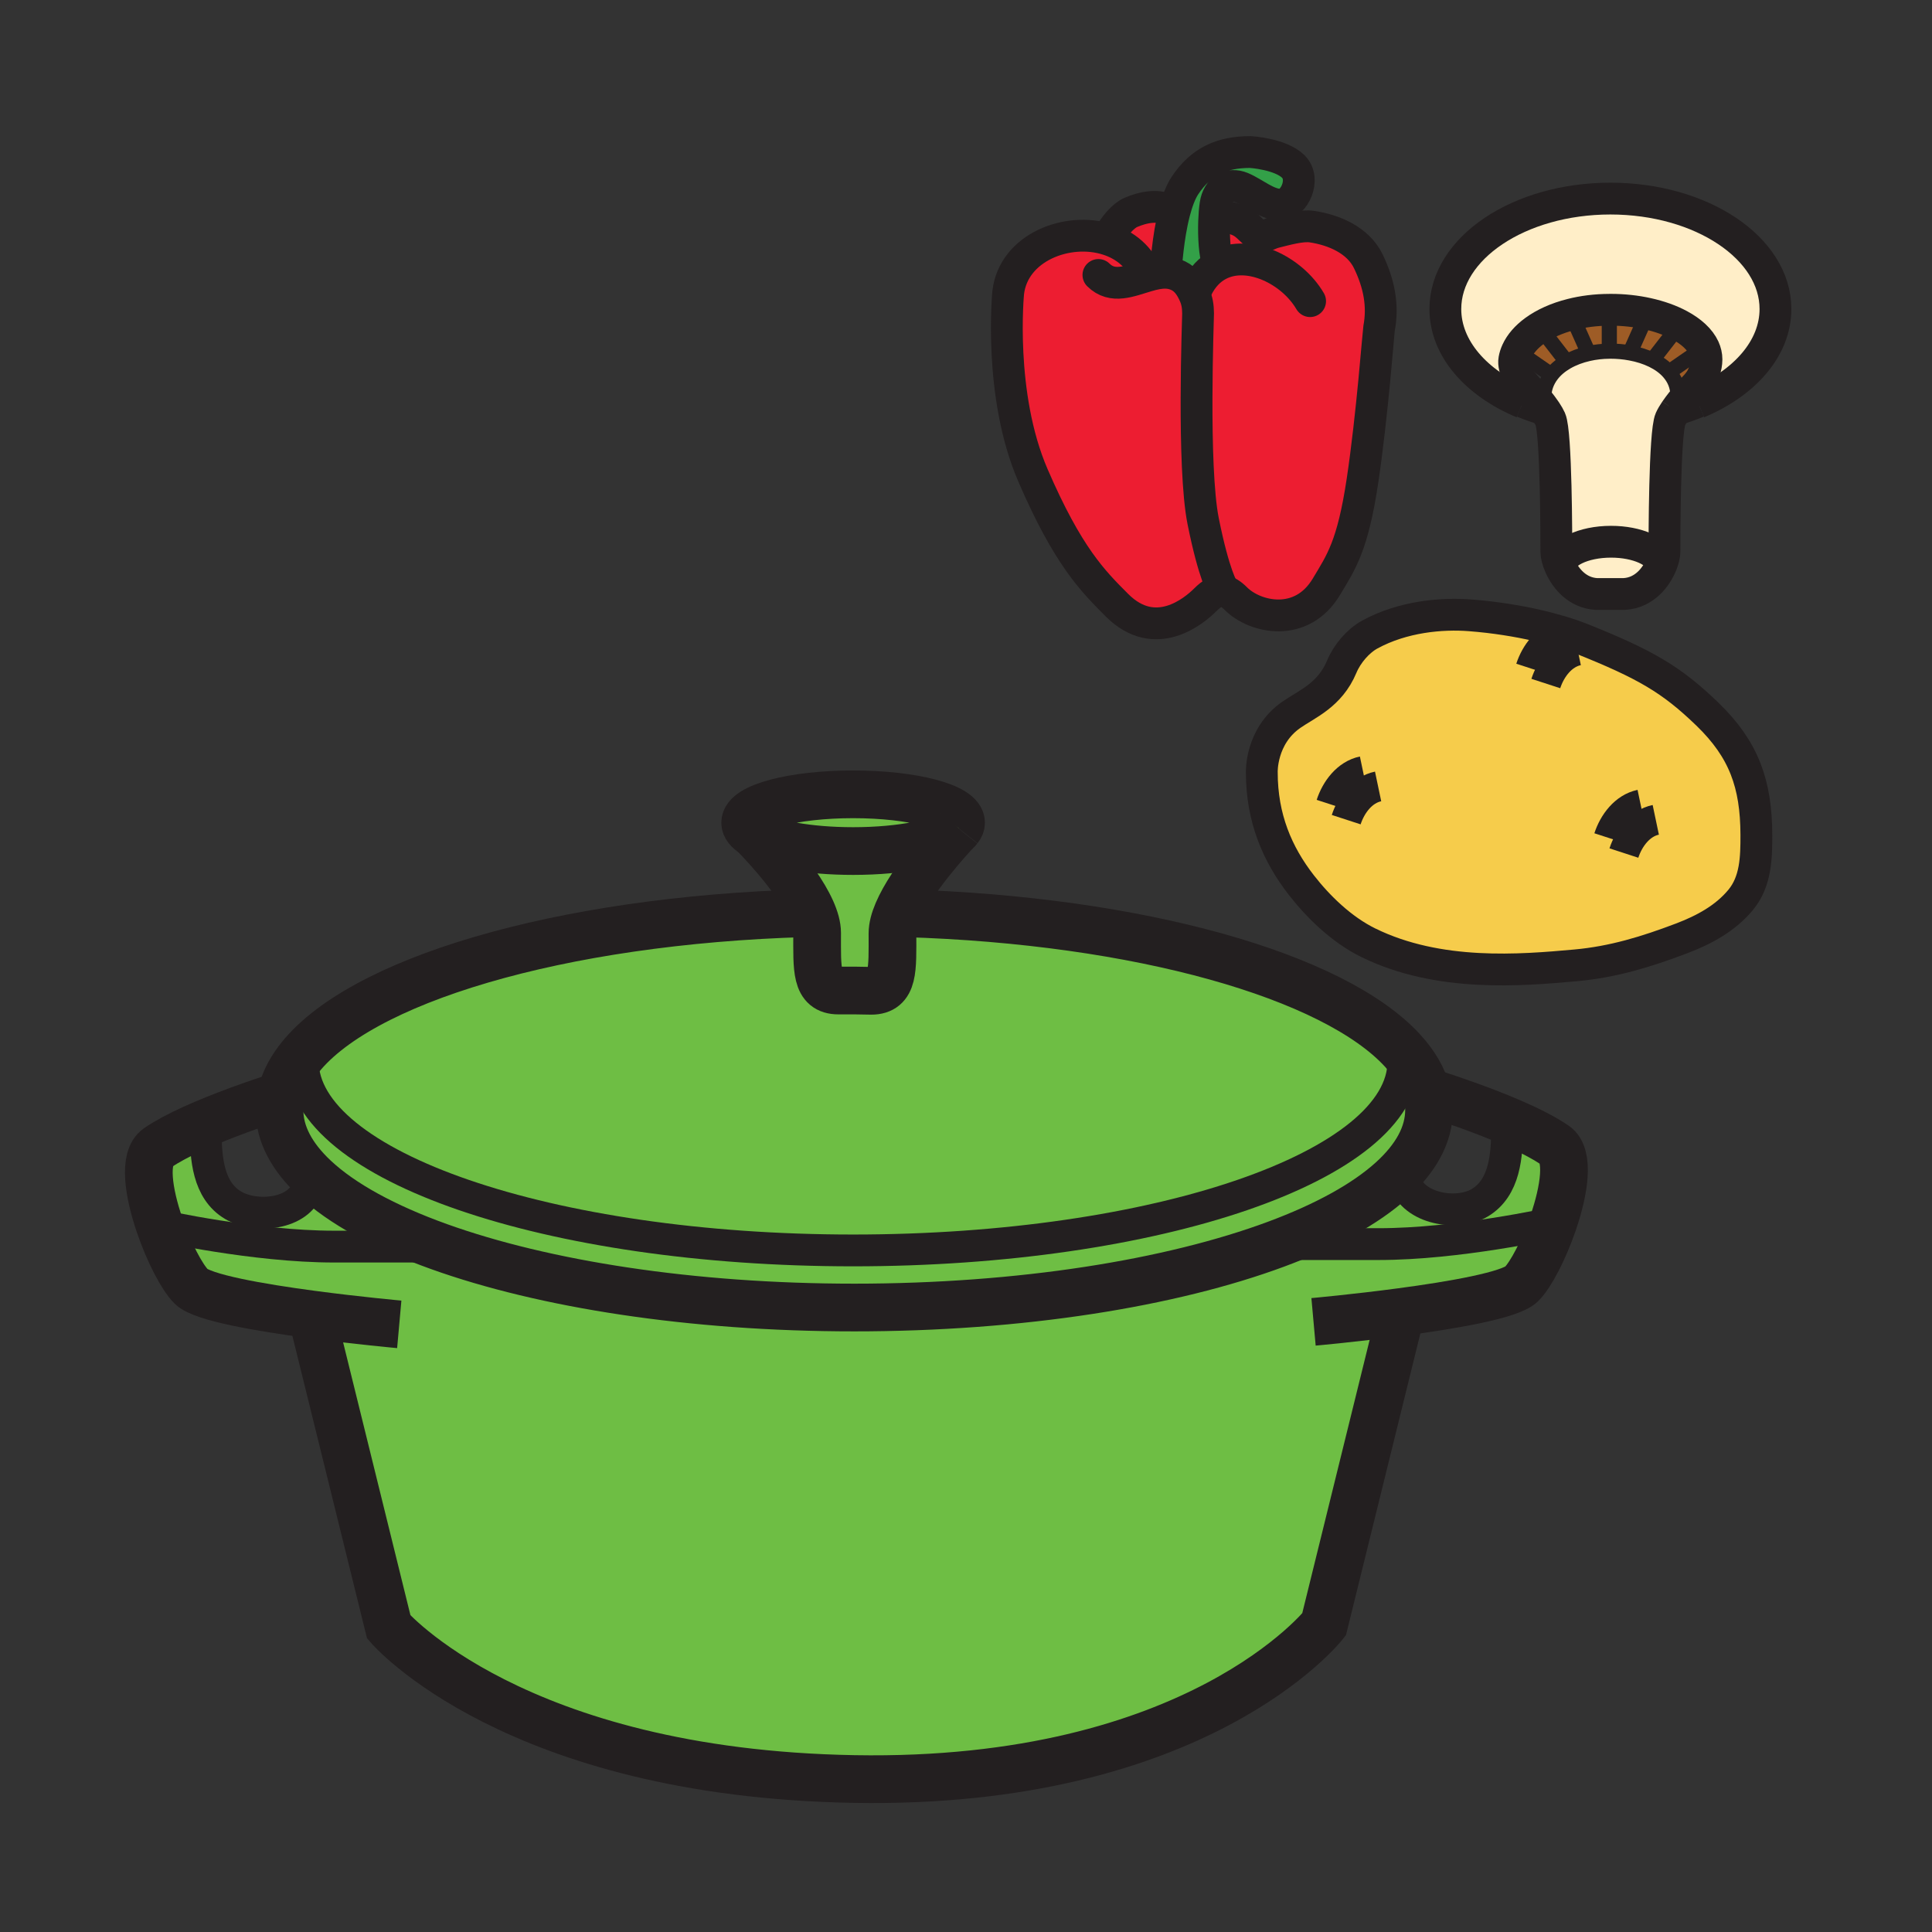<?xml version="1.0" encoding="iso-8859-1"?>
<!-- Generator: Adobe Illustrator 12.0.1, SVG Export Plug-In . SVG Version: 6.00 Build 51448)  -->
<!DOCTYPE svg PUBLIC "-//W3C//DTD SVG 1.1//EN" "http://www.w3.org/Graphics/SVG/1.1/DTD/svg11.dtd">
<svg  version="1.1" id="Layer_1" xmlns="http://www.w3.org/2000/svg" xmlns:xlink="http://www.w3.org/1999/xlink" width="850.394" height="850.394"
	 viewBox="0 0 850.394 850.394" style="overflow:visible;enable-background:new 0 0 850.394 850.394;" xml:space="preserve">
<rect x="0" y="0" width="850.394" height="850.394" fill="#333333" stroke="none"/>
<g>
	<g id="XMLID_2_">
		<g>
			<path style="fill:#9E5C26;" d="M708.36,152.67l0.029,1.9c-3.149,0.02-6.27,0.38-9.21,1.05l-0.1-0.46l-7.35-16.52l-0.061-0.24
				c5.061-1.29,10.69-2.02,16.69-2.04V152.67z"/>
			<path style="fill:#9E5C26;" d="M679.04,145.66l10.54,13.61c-2.69,1.56-4.99,3.48-6.7,5.75l-14.81-10.24l-0.37-0.17
				c1.49-3.28,4.149-6.32,7.74-8.96L679.04,145.66z"/>
			<path style="fill:#9E5C26;" d="M699.08,155.16l0.1,0.46c-3.5,0.79-6.77,2.02-9.6,3.65l-10.54-13.61l-3.6-0.01
				c4.239-3.11,9.779-5.63,16.229-7.25l0.061,0.24L699.08,155.16z"/>
			<path style="fill:#9E5C26;" d="M734.58,163.79l14.33-9.9l1.109-0.63c0.721,1.59,1.11,3.24,1.11,4.94c0,3.31-1.39,7.8-3.85,10.65
				c0,0.01-0.011,0.01-0.011,0.02l-0.1,0.11c-1.63,1.74-6.51,7.06-9.68,11.71c0.689-2.06,1.069-4.25,1.069-6.51
				C738.56,170.08,737.08,166.62,734.58,163.79z"/>
			<path style="fill:#9E5C26;" d="M737.95,144.77l-10.62,13.69c-2.89-1.41-6.17-2.45-9.65-3.09l0.21-1.11l7.221-16.19
				c5.33,1.17,10.149,2.9,14.14,5.05L737.95,144.77z"/>
			<path style="fill:#9E5C26;" d="M708.36,152.67v-16.31c0.1,0,0.199,0,0.3,0l0.35-0.01c5.641,0,11.101,0.61,16.101,1.72
				l-7.221,16.19l-0.21,1.11c-2.87-0.54-5.87-0.81-8.89-0.81c-0.13,0-0.271,0-0.4,0.01L708.36,152.67z"/>
			<path style="fill:#9E5C26;" d="M750.02,153.26l-1.109,0.63l-14.33,9.9c-1.89-2.15-4.38-3.93-7.25-5.33l10.62-13.69l1.3-1.65
				C744.43,145.9,748.24,149.38,750.02,153.26z"/>
			<path style="fill:#FFEEC8;" d="M734.58,163.79c2.5,2.83,3.979,6.29,3.979,10.39c0,2.26-0.38,4.45-1.069,6.51
				c-0.92,1.36-1.7,2.65-2.21,3.79c-2.65,5.87-2.65,53.11-2.65,58.39c0,1.29-0.41,3.24-1.27,5.4c-1.15-5.51-10.66-9.82-22.24-9.82
				c-12.33,0-22.32,4.89-22.34,10.92c-1.181-2.59-1.74-4.99-1.74-6.49c0-5.28,0-52.52-2.65-58.39c-0.449-1-1.109-2.14-1.909-3.35
				c-0.04-0.13-0.08-0.26-0.12-0.39c-0.551-1.85-0.851-3.79-0.851-5.78c0-3.8,1.24-7.14,3.37-9.95c1.71-2.27,4.01-4.19,6.7-5.75
				c2.83-1.63,6.1-2.86,9.6-3.65c2.94-0.67,6.061-1.03,9.21-1.05c0.13-0.01,0.271-0.01,0.4-0.01c3.02,0,6.02,0.27,8.89,0.81
				c3.48,0.64,6.761,1.68,9.65,3.09C730.2,159.86,732.69,161.64,734.58,163.79z"/>
			<path style="fill:#FFEEC8;" d="M731.36,248.27c-2.24,5.61-7.48,12.65-16.36,13.18h-12.46c-8.24-0.56-13.32-6.72-15.76-12.08
				c0.02-6.03,10.01-10.92,22.34-10.92C720.7,238.45,730.21,242.76,731.36,248.27z"/>
			<path style="fill:#FFEEC8;" d="M747.44,168.69c-0.051,0.04-0.101,0.1-0.16,0.16c2.46-2.85,3.85-7.34,3.85-10.65
				c0-1.7-0.39-3.35-1.11-4.94c-1.779-3.88-5.59-7.36-10.77-10.14c-3.99-2.15-8.81-3.88-14.14-5.05c-5-1.11-10.46-1.72-16.101-1.72
				l-0.35,0.01c-0.101,0-0.2,0-0.3,0c-6,0.02-11.63,0.75-16.69,2.04c-6.45,1.62-11.99,4.14-16.229,7.25
				c-3.591,2.64-6.25,5.68-7.74,8.96c-0.54,1.18-0.931,2.38-1.15,3.61c-0.75,4.1,3.12,9.73,3.12,9.73s6.59,6.98,10.51,12.75
				c-3.439-0.98-6.75-2.14-9.89-3.47c-20.49-8.59-34.1-23.84-34.1-41.21c0-26.83,32.52-48.6,72.649-48.61
				c40.13,0.02,72.65,21.77,72.65,48.61c0,17.36-13.62,32.6-34.11,41.2c-3.149,1.32-6.45,2.48-9.89,3.47
				c3.17-4.65,8.05-9.97,9.68-11.71l0.1-0.11L747.44,168.69z"/>
			<path style="fill:#6EBE44;" d="M561.77,547.61C515.56,564.77,449.44,575.52,376.01,575.52c-71.85,0-136.7-10.289-182.75-26.81
				c-23.92-8.59-42.76-18.85-54.89-30.229c-9.93-9.32-15.35-19.391-15.35-29.891c0-2.14,0.23-4.27,0.67-6.37
				c1.1-5.229,3.55-10.33,7.22-15.26l2.37,0.2c0,45.97,108.45,83.229,242.22,83.229c133.79,0,242.23-37.26,242.23-83.229
				c0-1.601-0.12-3.18-0.391-4.75c5.46,5.95,9.11,12.18,10.72,18.609c0.631,2.49,0.95,5.021,0.95,7.57
				c0,10.88-5.81,21.29-16.43,30.891C600.95,529.98,583.58,539.51,561.77,547.61z"/>
			<path style="fill:#6EBE44;" d="M617.34,462.41c0.271,1.57,0.391,3.149,0.391,4.75c0,45.97-108.44,83.229-242.23,83.229
				c-133.77,0-242.22-37.26-242.22-83.229l-2.37-0.2c26.26-35.24,115.18-61.86,223.54-65l2.64-1.24c1.6,3.56,2.58,6.96,2.58,9.95
				c0,15.95-0.7,25.32,9.36,25.32c0.65,0,6.95,0,7.47,0c0,0,6.32,0.12,6.96,0.12c10.06,0,9.37-9.36,9.37-25.32
				c0-2.74,0.86-5.9,2.29-9.26l3.05,0.45C501.56,405.07,587.15,429.51,617.34,462.41z"/>
			<path style="fill:#6EBE44;" d="M375.51,374.6c21.62,0,39.87-3.8,45.62-9c-3.95,4.21-19.99,21.8-26.01,35.93
				c-1.43,3.36-2.29,6.52-2.29,9.26c0,15.96,0.69,25.32-9.37,25.32c-0.64,0-6.96-0.12-6.96-0.12c-0.52,0-6.82,0-7.47,0
				c-10.06,0-9.36-9.37-9.36-25.32c0-2.99-0.98-6.39-2.58-9.95c-6.93-15.43-25.4-33.76-25.4-33.76l0.01-0.02
				C338.89,371.45,355.8,374.6,375.51,374.6z"/>
			<path style="fill:#6EBE44;" d="M423.02,362.11c0,0.87-0.34,1.73-0.99,2.55c0,0-0.03,0.03-0.08,0.09
				c-0.13,0.13-0.41,0.42-0.82,0.85c-5.75,5.2-24,9-45.62,9c-19.71,0-36.62-3.15-43.81-7.66c-2.38-1.48-3.7-3.11-3.7-4.83
				c0-6.89,21.27-12.48,47.51-12.48C401.75,349.63,423.02,355.22,423.02,362.11z"/>
			<path style="fill:#6EBE44;" d="M193.26,548.71c-3.86,0-34.62,0-46.19,0c-35.15,0-76.77-9.32-76.77-9.32
				c-4.95-14.399-7.31-29.729-0.92-34.159c4.06-2.811,9.5-5.671,15.53-8.421l5.63,0.91c0.05,11.84,0.94,26.2,12.08,32.79
				c9.8,5.82,29.16,4.32,33-8.17l2.75-3.859C150.5,529.86,169.34,540.12,193.26,548.71z"/>
			<path style="fill:#6EBE44;" d="M684.54,504.15c6.38,4.43,4.03,19.75-0.93,34.149c-0.851,0.19-41.971,9.311-76.761,9.311
				c-10.81,0-38.319,0-45.08,0c21.811-8.101,39.181-17.63,50.811-28.13l5.72,0.319c3.83,12.49,23.2,15.45,33,9.63
				c11.141-6.62,12.03-20.979,12.08-32.81l1-2.94C672.23,497.04,679.46,500.63,684.54,504.15z"/>
			<path style="fill:#6EBE44;" d="M616.71,577.48L582.8,715c0,0-55.47,70.71-206.83,68.06
				c-149.85-2.619-204.85-66.949-204.85-66.949l-33.93-137.53c-22.79-3.03-48.12-7.41-53.01-12.3
				c-4.14-4.141-9.87-15.21-13.88-26.891c0,0,41.62,9.32,76.77,9.32c11.57,0,42.33,0,46.19,0c46.05,16.521,110.9,26.81,182.75,26.81
				c73.431,0,139.55-10.75,185.76-27.909c6.761,0,34.271,0,45.08,0c34.79,0,75.91-9.12,76.761-9.311
				c-4.011,11.681-9.73,22.74-13.87,26.88C664.85,570.07,639.5,574.45,616.71,577.48z"/>
			<path style="fill:#F6CC4B;" d="M695.75,281.01c28.44,11.36,39.94,18.02,55.81,33.36c16.07,15.53,21.45,30.75,21.521,53.06
				c0.03,10.18-0.22,20.59-6.93,28.69c-6.75,8.15-16.15,13.19-25.96,16.92c-15.44,5.86-30.101,10.37-46.551,11.86
				c-24.26,2.19-60.359,5.26-91.359-9.94c-11.84-5.81-22.101-15.9-29.48-25.38C562.14,375.87,555.4,359.96,555.4,340
				c0,0-0.641-15.85,12.949-25.34c6.78-4.75,16.971-8.59,22.24-21.23c2.38-5.67,7.16-11.3,12.37-14.15
				c14.53-7.92,31.64-9.41,44.11-8.44C669.11,272.54,686.94,277.5,695.75,281.01z"/>
			<path style="fill:#33A048;" d="M569.3,73.33c5.601,5.6,0.32,16.8-5.609,16.8c-5.921,0-11.69-5.28-17.131-7.52
				c-5.439-2.24-10.5,0.68-11.52,7.36c-0.32,2.06-0.54,4.77-0.64,7.69c-0.2,6.56,0.229,14.21,1.649,18.08l0.47,0.75
				c-3.93,2.02-7.35,5.46-9.81,10.62l-2.2,0.11c-1.91-3.38-4.51-5.89-8.689-6.84c-0.86-0.2-1.73-0.3-2.61-0.32l0.06-2.24
				c0,0,0.711-13.04,3.601-24.3c1.18-4.58,2.72-8.87,4.71-11.87c7.05-10.57,16.02-14.73,28.82-14.73
				C550.4,66.92,563.69,67.72,569.3,73.33z"/>
			<path style="fill:#ED1D31;" d="M515.5,93.17l1.37,0.35c-2.89,11.26-3.601,24.3-3.601,24.3l-0.06,2.24
				c-2.67-0.08-5.43,0.55-8.2,1.36c-3.22-8.33-9.74-13.55-17.39-16.01l0.35-1.03c2.19-4.54,6.33-9.4,9.78-10.89
				C502.87,91.3,510.31,89.49,515.5,93.17z"/>
			<path style="fill:#ED1D31;" d="M529.59,229.41c4.811,24.01,8.75,29.89,8.75,29.89l-0.08,0.79c-2.43-0.29-4.83,1.02-7.71,3.9
				c-5.04,5.04-22.09,19.21-38.899,2.4c-10.801-10.81-21.61-21.62-36.98-57.15c-15.37-35.54-10.89-80.53-10.89-80.53
				c2.37-19.81,26.109-29,43.84-23.3c7.649,2.46,14.17,7.68,17.39,16.01c2.771-0.81,5.53-1.44,8.2-1.36
				c0.88,0.02,1.75,0.12,2.61,0.32c4.18,0.95,6.779,3.46,8.689,6.84c0.44,0.78,0.851,1.6,1.23,2.47c1.21,2.73,1.58,5.16,1.609,8.25
				C527.38,139.92,524.79,205.39,529.59,229.41z"/>
			<path style="fill:#ED1D31;" d="M536.52,116.49l-0.47-0.75c-1.42-3.87-1.85-11.52-1.649-18.08h0.01
				c3.39-2.89,6.78-2.23,10.53-0.72c3.6,1.44,5.149,3.95,8.029,6.14c2.98,2.28,4.721,0,8.311-0.87c4.58-1.11,11.54-3.17,16.189-2.46
				c9.57,1.44,20.271,5.86,24.82,15.27c4.8,9.94,6.63,19.63,4.71,29.62c-0.25,1.32-2.97,38.18-7.29,67
				c-4.33,28.82-9.4,35.8-15.85,46.58c-10.94,18.31-31.45,13.69-39.86,5.29c-2.06-2.06-3.91-3.2-5.74-3.42l0.08-0.79
				c0,0-3.939-5.88-8.75-29.89c-4.8-24.02-2.21-89.49-2.24-91.47c-0.029-3.09-0.399-5.52-1.609-8.25c-0.38-0.87-0.79-1.69-1.23-2.47
				l2.2-0.11C529.17,121.95,532.59,118.51,536.52,116.49z"/>
		</g>
		<g>
			<path style="fill:none;stroke:#231F20;stroke-width:21;" d="M175.74,582.93c0,0-18.27-1.64-38.55-4.35
				c-22.79-3.03-48.12-7.41-53.01-12.3c-4.14-4.141-9.87-15.21-13.88-26.891c-4.95-14.399-7.31-29.729-0.92-34.159
				c4.06-2.811,9.5-5.671,15.53-8.421c12.79-5.829,28.24-11.18,38.78-14.59c0.39-0.13,0.77-0.25,1.15-0.37"/>
			<path style="fill:none;stroke:#231F20;stroke-width:14;" d="M70.3,539.39c0,0,41.62,9.32,76.77,9.32c11.57,0,42.33,0,46.19,0"/>
			<path style="fill:none;stroke:#231F20;stroke-width:21;" d="M398.17,401.98c103.39,3.09,188.98,27.53,219.17,60.43
				c5.46,5.95,9.11,12.18,10.72,18.609c0.631,2.49,0.95,5.021,0.95,7.57c0,10.88-5.81,21.29-16.43,30.891
				c-11.63,10.5-29,20.029-50.811,28.13C515.56,564.77,449.44,575.52,376.01,575.52c-71.85,0-136.7-10.289-182.75-26.81
				c-23.92-8.59-42.76-18.85-54.89-30.229c-9.93-9.32-15.35-19.391-15.35-29.891c0-2.14,0.23-4.27,0.67-6.37
				c1.1-5.229,3.55-10.33,7.22-15.26c26.26-35.24,115.18-61.86,223.54-65"/>
			<path style="fill:none;stroke:#231F20;stroke-width:14;" d="M617.34,462.41c0.271,1.57,0.391,3.149,0.391,4.75
				c0,45.97-108.44,83.229-242.23,83.229c-133.77,0-242.22-37.26-242.22-83.229"/>
			<path style="fill:none;stroke:#231F20;stroke-width:14;" d="M90.54,497.72c0.05,11.84,0.94,26.2,12.08,32.79
				c9.8,5.82,29.16,4.32,33-8.17"/>
			<path style="fill:none;stroke:#231F20;stroke-width:21;" d="M617.01,576.28l-0.3,1.2L582.8,715c0,0-55.47,70.71-206.83,68.06
				c-149.85-2.619-204.85-66.949-204.85-66.949l-33.93-137.53l-0.3-1.2"/>
			<path style="fill:none;stroke:#231F20;stroke-width:21;" d="M578.17,581.83c0,0,18.26-1.64,38.54-4.35
				c22.79-3.03,48.14-7.41,53.03-12.301c4.14-4.14,9.859-15.199,13.87-26.88c4.96-14.399,7.31-29.72,0.93-34.149
				c-5.08-3.521-12.31-7.11-20.16-10.471c-12.24-5.239-25.96-9.92-35.3-12.92"/>
			<path style="fill:none;stroke:#231F20;stroke-width:14;" d="M683.62,538.3c0,0,0,0-0.01,0c-0.851,0.19-41.971,9.311-76.761,9.311
				c-10.81,0-38.319,0-45.08,0c-0.479,0-0.85,0-1.109,0"/>
			<path style="fill:none;stroke:#231F20;stroke-width:14;" d="M663.38,496.62c-0.05,11.83-0.939,26.189-12.08,32.81
				c-9.8,5.82-29.17,2.86-33-9.63"/>
			<path style="fill:none;stroke:#231F20;stroke-width:21;" d="M421.95,364.75c-0.23,0.29-0.51,0.58-0.82,0.85
				c-5.75,5.2-24,9-45.62,9c-19.71,0-36.62-3.15-43.81-7.66c-2.38-1.48-3.7-3.11-3.7-4.83c0-6.89,21.27-12.48,47.51-12.48
				c26.24,0,47.51,5.59,47.51,12.48c0,0.87-0.34,1.73-0.99,2.55"/>
			<path style="fill:none;stroke:#231F20;stroke-width:21;" d="M422.03,364.66c0,0-0.03,0.03-0.08,0.09
				c-0.13,0.13-0.41,0.42-0.82,0.85c-3.95,4.21-19.99,21.8-26.01,35.93c-1.43,3.36-2.29,6.52-2.29,9.26
				c0,15.96,0.69,25.32-9.37,25.32c-0.64,0-6.96-0.12-6.96-0.12c-0.52,0-6.82,0-7.47,0c-10.06,0-9.36-9.37-9.36-25.32
				c0-2.99-0.98-6.39-2.58-9.95c-6.93-15.43-25.4-33.76-25.4-33.76"/>
			<path style="fill:none;stroke:#231F20;stroke-width:14;" d="M515.5,93.17c-5.19-3.68-12.63-1.87-17.75,0.32
				c-3.45,1.49-7.59,6.35-9.78,10.89"/>
			<path style="fill:none;stroke:#231F20;stroke-width:14;" d="M505.01,121.42c-3.22-8.33-9.74-13.55-17.39-16.01
				c-17.73-5.7-41.47,3.49-43.84,23.3c0,0-4.48,44.99,10.89,80.53c15.37,35.53,26.18,46.34,36.98,57.15
				c16.81,16.81,33.859,2.64,38.899-2.4c2.88-2.88,5.28-4.19,7.71-3.9c1.83,0.22,3.681,1.36,5.74,3.42
				c8.41,8.4,28.92,13.02,39.86-5.29c6.449-10.78,11.52-17.76,15.85-46.58c4.32-28.82,7.04-65.68,7.29-67
				c1.92-9.99,0.09-19.68-4.71-29.62c-4.55-9.41-15.25-13.83-24.82-15.27c-4.649-0.71-11.609,1.35-16.189,2.46
				c-3.59,0.87-5.33,3.15-8.311,0.87c-2.88-2.19-4.43-4.7-8.029-6.14c-3.75-1.51-7.141-2.17-10.53,0.72"/>
			<path style="fill:none;stroke:#231F20;stroke-width:14;stroke-linecap:round;stroke-linejoin:round;" d="M483.48,121.03
				c6.21,6.16,13.899,2.61,21.529,0.39c2.771-0.81,5.53-1.44,8.2-1.36c0.88,0.02,1.75,0.12,2.61,0.32
				c4.18,0.95,6.779,3.46,8.689,6.84c0.44,0.78,0.851,1.6,1.23,2.47c1.21,2.73,1.58,5.16,1.609,8.25
				c0.03,1.98-2.56,67.45,2.24,91.47c4.811,24.01,8.75,29.89,8.75,29.89"/>
			<path style="fill:none;stroke:#231F20;stroke-width:14;stroke-linecap:round;stroke-linejoin:round;" d="M526.71,127.11
				c2.46-5.16,5.88-8.6,9.81-10.62c13.2-6.8,32.181,2.44,40.141,16.06"/>
			<path style="fill:none;stroke:#231F20;stroke-width:14;" d="M513.27,117.82c0,0,0.711-13.04,3.601-24.3
				c1.18-4.58,2.72-8.87,4.71-11.87c7.05-10.57,16.02-14.73,28.82-14.73c0,0,13.29,0.8,18.899,6.41c5.601,5.6,0.32,16.8-5.609,16.8
				c-5.921,0-11.69-5.28-17.131-7.52c-5.439-2.24-10.5,0.68-11.52,7.36c-0.32,2.06-0.54,4.77-0.64,7.69
				c-0.2,6.56,0.229,14.21,1.649,18.08"/>
			<path style="fill:none;stroke:#231F20;stroke-width:13.343;" d="M680.59,180.82c-0.08-0.02-0.16-0.04-0.229-0.07
				c-0.061-0.01-0.12-0.03-0.181-0.05c-3.439-0.98-6.75-2.14-9.89-3.47"/>
			<path style="fill:none;stroke:#231F20;stroke-width:14;" d="M747.38,177.22c20.49-8.6,34.11-23.84,34.11-41.2
				c0-26.84-32.521-48.59-72.65-48.61c-40.13,0.01-72.649,21.78-72.649,48.61c0,17.37,13.609,32.62,34.1,41.21"/>
			<path style="fill:none;stroke:#231F20;stroke-width:13.343;" d="M737.09,180.81c0.13-0.04,0.271-0.08,0.4-0.12
				c3.439-0.99,6.74-2.15,9.89-3.47"/>
			<path style="fill:none;stroke:#231F20;stroke-width:14;" d="M747.28,168.85c0.06-0.06,0.109-0.12,0.16-0.16
				c0.079-0.09,0.149-0.16,0.199-0.21c0,0,0.07-0.08-0.199,0.21l-0.171,0.18"/>
			<path style="fill:none;stroke:#231F20;stroke-width:14;" d="M737.49,180.69c3.17-4.65,8.05-9.97,9.68-11.71l0.1-0.11
				c0-0.01,0.011-0.01,0.011-0.02c2.46-2.85,3.85-7.34,3.85-10.65c0-1.7-0.39-3.35-1.11-4.94c-1.779-3.88-5.59-7.36-10.77-10.14
				c-3.99-2.15-8.81-3.88-14.14-5.05c-5-1.11-10.46-1.72-16.101-1.72l-0.35,0.01c-0.101,0-0.2,0-0.3,0
				c-6,0.02-11.63,0.75-16.69,2.04c-6.45,1.62-11.99,4.14-16.229,7.25c-3.591,2.64-6.25,5.68-7.74,8.96
				c-0.54,1.18-0.931,2.38-1.15,3.61c-0.75,4.1,3.12,9.73,3.12,9.73s6.59,6.98,10.51,12.75c0.101,0.15,0.2,0.29,0.301,0.44
				c0.8,1.21,1.46,2.35,1.909,3.35c2.65,5.87,2.65,53.11,2.65,58.39c0,1.5,0.56,3.9,1.74,6.49c2.439,5.36,7.52,11.52,15.76,12.08
				H715c8.88-0.53,14.12-7.57,16.36-13.18c0.859-2.16,1.27-4.11,1.27-5.4c0-5.28,0-52.52,2.65-58.39
				C735.79,183.34,736.57,182.05,737.49,180.69"/>
			<path style="fill:none;stroke:#231F20;stroke-width:14;" d="M686.78,249.39c0-0.01,0-0.01,0-0.02
				c0.02-6.03,10.01-10.92,22.34-10.92c11.58,0,21.09,4.31,22.24,9.82"/>
			<path style="fill:none;stroke:#231F20;stroke-width:6.671;" d="M680.48,181.14c-0.04-0.13-0.08-0.26-0.12-0.39
				c-0.551-1.85-0.851-3.79-0.851-5.78c0-3.8,1.24-7.14,3.37-9.95c1.71-2.27,4.01-4.19,6.7-5.75c2.83-1.63,6.1-2.86,9.6-3.65
				c2.94-0.67,6.061-1.03,9.21-1.05c0.13-0.01,0.271-0.01,0.4-0.01c3.02,0,6.02,0.27,8.89,0.81c3.48,0.64,6.761,1.68,9.65,3.09
				c2.87,1.4,5.36,3.18,7.25,5.33c2.5,2.83,3.979,6.29,3.979,10.39c0,2.26-0.38,4.45-1.069,6.51"/>
			<polyline style="fill:none;stroke:#231F20;stroke-width:6.671;" points="708.36,136.35 708.36,136.36 708.36,152.67 			"/>
			<line style="fill:none;stroke:#231F20;stroke-width:6.671;" x1="691.73" y1="138.64" x2="699.08" y2="155.16"/>
			<polyline style="fill:none;stroke:#231F20;stroke-width:6.671;" points="679.04,145.66 689.58,159.27 690.11,159.95 			"/>
			<polyline style="fill:none;stroke:#231F20;stroke-width:6.671;" points="668.07,154.78 682.88,165.02 682.95,165.07 			"/>
			<polyline style="fill:none;stroke:#231F20;stroke-width:6.671;" points="725.25,137.75 725.11,138.07 717.89,154.26 			"/>
			<polyline style="fill:none;stroke:#231F20;stroke-width:6.671;" points="737.95,144.77 727.33,158.46 726.87,159.05 			"/>
			<polyline style="fill:none;stroke:#231F20;stroke-width:6.671;" points="748.91,153.89 734.58,163.79 734.04,164.17 			"/>
			<path style="fill:none;stroke:#231F20;stroke-width:14;" d="M590.59,293.43c2.38-5.67,7.16-11.3,12.37-14.15
				c14.53-7.92,31.64-9.41,44.11-8.44c22.04,1.7,39.87,6.66,48.68,10.17c28.44,11.36,39.94,18.02,55.81,33.36
				c16.07,15.53,21.45,30.75,21.521,53.06c0.03,10.18-0.22,20.59-6.93,28.69c-6.75,8.15-16.15,13.19-25.96,16.92
				c-15.44,5.86-30.101,10.37-46.551,11.86c-24.26,2.19-60.359,5.26-91.359-9.94c-11.84-5.81-22.101-15.9-29.48-25.38
				C562.14,375.87,555.4,359.96,555.4,340c0,0-0.641-15.85,12.949-25.34C575.13,309.91,585.32,306.07,590.59,293.43z"/>
			<path style="fill:none;stroke:#231F20;stroke-width:13.343;" d="M585.9,354.13c2.13-6.57,7.029-13.15,14.04-14.62"/>
			<path style="fill:none;stroke:#231F20;stroke-width:13.343;" d="M592.55,360.78c2.141-6.57,7.03-13.15,14.04-14.62"/>
			<path style="fill:none;stroke:#231F20;stroke-width:13.343;" d="M708.13,368.83c2.13-6.57,7.03-13.16,14.03-14.63"/>
			<path style="fill:none;stroke:#231F20;stroke-width:13.343;" d="M714.78,375.48c2.14-6.57,7.029-13.15,14.029-14.62"/>
			<path style="fill:none;stroke:#231F20;stroke-width:13.343;" d="M673.76,294.21c2.141-6.57,7.021-13.15,14.03-14.62"/>
			<path style="fill:none;stroke:#231F20;stroke-width:13.343;" d="M680.41,300.86c2.14-6.57,7.03-13.14,14.04-14.62"/>
		</g>
	</g>
</g>
<rect style="fill:none;" width="850.394" height="850.394"/>
</svg>
